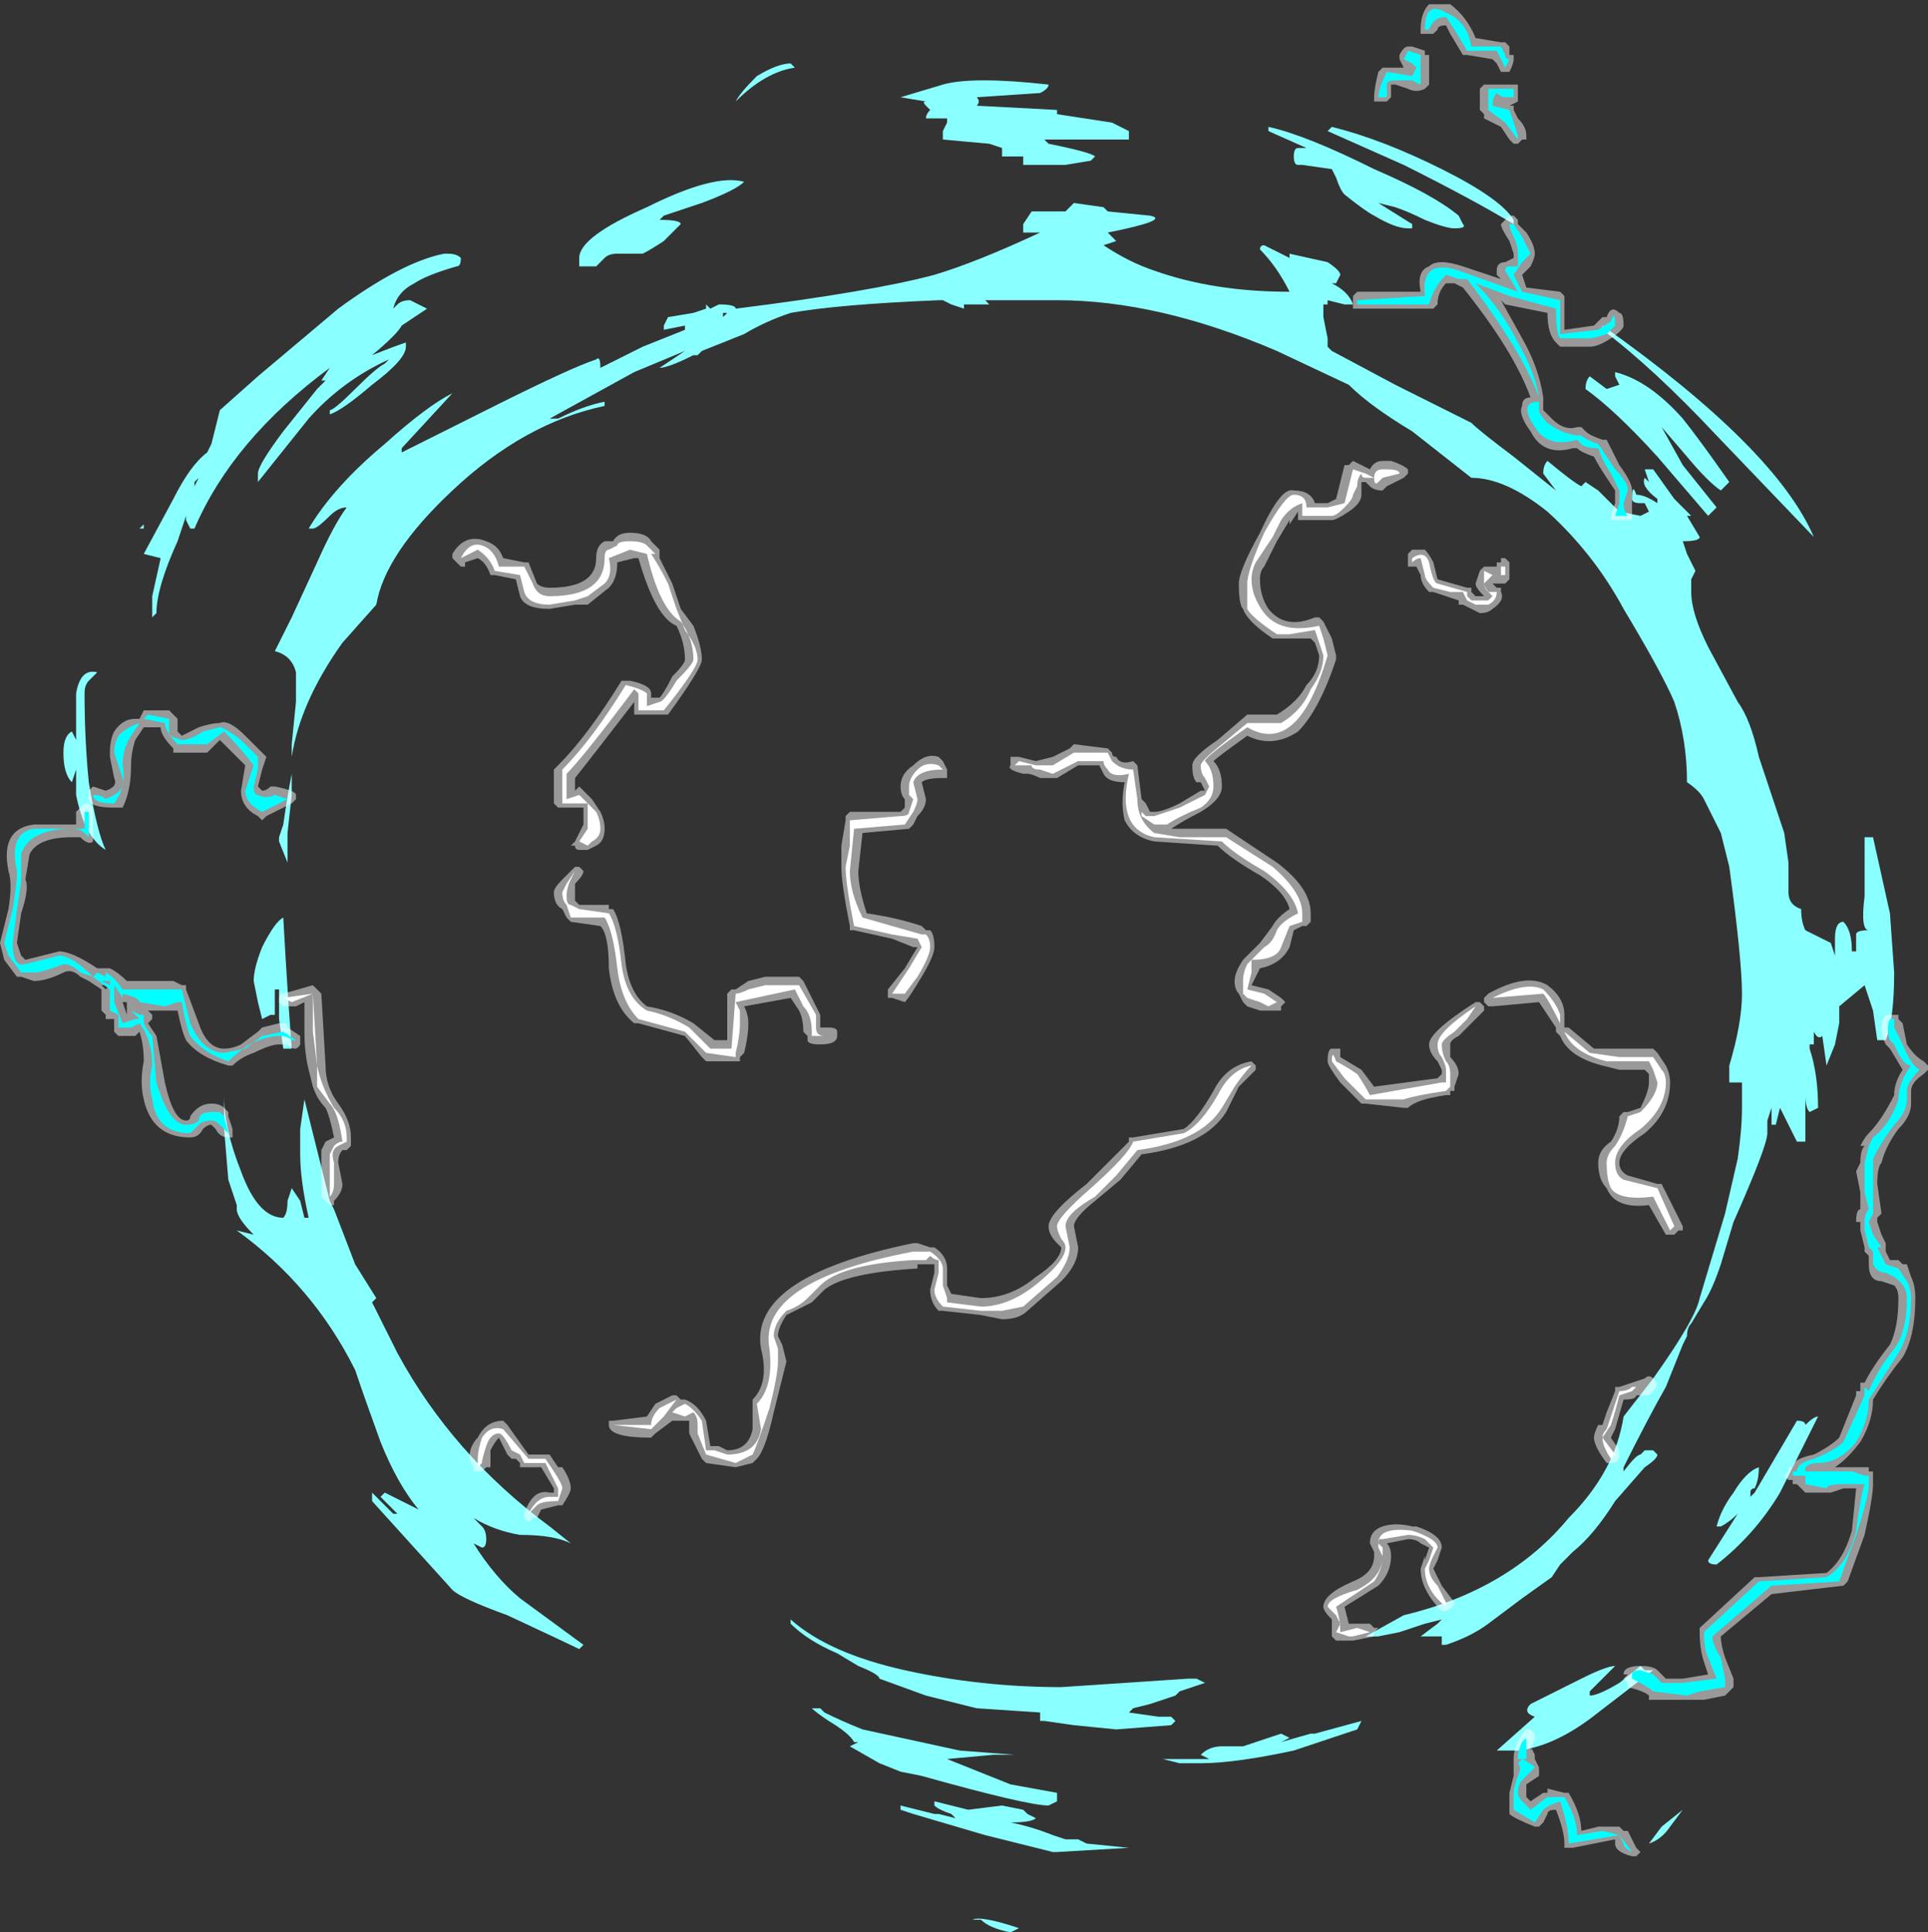 <?xml version="1.0" encoding="UTF-8" standalone="no"?>
<svg xmlns:ffdec="https://www.free-decompiler.com/flash" xmlns:xlink="http://www.w3.org/1999/xlink" ffdec:objectType="shape" height="22.85px" width="22.8px" xmlns="http://www.w3.org/2000/svg">
  <rect width="100%" height="100%" fill="#333333" stroke="none"/>
  <g transform="matrix(1.0, 0.0, 0.0, 1.0, 11.85, 11.9)">
    <path d="M6.05 -9.25 Q5.55 -9.55 4.75 -9.95 L3.85 -10.35 3.9 -10.4 Q4.5 -10.25 5.2 -9.9 5.9 -9.55 6.05 -9.3 L6.05 -9.25 M7.1 -8.05 Q9.15 -6.6 9.6 -5.55 L8.45 -6.75 Q7.7 -7.55 7.1 -8.0 L7.1 -8.05 M6.95 -7.45 L7.15 -7.3 7.3 -7.35 7.25 -7.45 7.25 -7.5 Q7.65 -7.4 8.05 -6.95 8.25 -6.7 8.6 -6.2 L8.5 -6.1 Q8.35 -6.2 8.1 -6.5 L7.8 -6.85 8.05 -6.4 8.45 -5.9 8.35 -5.8 7.75 -6.5 Q7.25 -7.05 6.9 -7.3 6.9 -7.4 6.95 -7.45 M0.45 -10.8 L-0.3 -10.75 Q-0.25 -10.7 -0.3 -10.65 L0.65 -10.6 0.65 -10.55 1.3 -10.45 1.5 -10.35 1.5 -10.25 0.5 -10.25 0.55 -10.2 Q1.05 -10.1 1.1 -10.05 L1.05 -10.0 0.75 -9.95 0.25 -9.95 0.25 -10.05 0.0 -10.05 0.0 -10.15 -0.15 -10.2 -0.7 -10.25 -0.7 -10.35 -0.65 -10.45 -0.65 -10.5 -0.9 -10.5 Q-0.9 -10.55 -0.85 -10.6 L-0.9 -10.65 Q-0.95 -10.7 -0.9 -10.7 L-1.2 -10.75 -0.7 -10.9 Q-0.35 -11.0 0.55 -10.9 0.55 -10.85 0.45 -10.8 M0.7 -9.45 L0.7 -9.4 0.75 -9.4 0.85 -9.5 1.2 -9.45 1.25 -9.4 1.75 -9.35 Q2.0 -9.3 1.25 -9.15 L1.35 -9.05 1.2 -9.0 Q1.5 -8.8 1.8 -8.7 2.5 -8.45 3.4 -8.45 3.25 -8.75 3.05 -8.95 3.05 -9.0 3.1 -9.0 L3.4 -8.85 3.4 -8.9 3.85 -8.8 Q4.0 -8.7 4.0 -8.65 L3.95 -8.55 3.9 -8.55 Q4.1 -8.45 4.15 -8.3 L4.05 -8.3 3.85 -8.35 3.85 -8.3 3.8 -8.3 Q3.8 -8.25 3.8 -8.15 L3.85 -7.9 3.85 -7.8 3.9 -7.75 4.65 -7.35 5.55 -6.9 Q5.65 -6.8 6.05 -6.5 L6.55 -6.1 6.4 -6.3 Q6.4 -6.4 6.45 -6.45 6.75 -6.2 6.85 -6.15 L6.9 -6.2 7.05 -6.1 7.3 -5.85 7.55 -5.8 7.65 -5.85 7.6 -5.95 7.55 -5.95 Q7.45 -5.95 7.45 -6.0 7.45 -6.2 7.5 -6.05 7.6 -6.05 7.75 -5.95 L7.75 -6.0 Q7.55 -6.15 7.6 -6.25 L7.65 -6.2 7.6 -6.35 7.7 -6.35 7.95 -6.0 8.15 -5.8 8.1 -5.8 8.25 -5.55 Q8.25 -5.5 8.05 -5.5 L8.1 -5.35 8.2 -5.15 8.15 -5.05 8.15 -4.9 Q8.15 -4.65 8.35 -4.25 L8.7 -3.6 Q8.85 -3.4 8.95 -2.95 L9.25 -2.05 9.3 -1.7 9.3 -1.35 Q9.3 -1.2 9.45 -1.15 9.45 -1.0 9.5 -0.9 L9.8 -0.75 9.85 -0.6 9.85 -0.8 Q9.85 -1.0 9.95 -1.0 10.05 -0.9 10.05 -0.65 L10.1 -0.65 10.1 -0.85 Q10.1 -0.9 10.25 -0.9 10.15 -0.9 10.2 -1.3 L10.2 -2.0 10.3 -2.0 10.5 -1.1 10.55 -0.4 Q10.55 0.15 10.45 0.4 L10.35 0.4 10.3 0.05 10.2 -0.25 9.9 0.0 9.9 0.2 9.85 0.45 9.75 0.7 9.7 0.35 Q9.65 0.4 9.6 0.3 L9.6 0.45 9.55 0.45 9.55 0.5 Q9.65 0.8 9.65 1.2 L9.55 1.25 Q9.5 1.2 9.5 1.05 L9.5 1.6 9.4 1.6 9.2 1.2 9.15 1.4 9.1 1.4 9.1 1.2 9.05 1.35 9.05 1.5 Q9.05 1.65 8.65 2.55 L8.5 3.05 Q8.4 3.35 8.3 3.5 L8.15 3.75 Q8.1 3.8 8.1 3.9 L8.05 4.0 7.85 4.5 Q7.65 4.85 7.35 5.45 L7.35 5.5 Q7.5 5.3 7.55 5.3 L7.6 5.25 7.7 5.25 7.75 5.3 Q7.75 5.35 7.6 5.45 L7.25 5.85 Q7.0 6.25 6.75 6.45 L6.6 6.6 6.5 6.75 6.15 7.0 5.75 7.3 Q5.55 7.45 5.25 7.55 L5.2 7.55 5.2 7.45 4.95 7.45 5.15 7.3 5.2 7.25 5.0 7.3 4.7 7.4 4.45 7.45 4.3 7.45 4.75 7.2 Q6.0 6.9 6.7 6.05 7.25 5.5 7.35 4.85 L7.7 4.4 Q8.2 3.7 8.25 3.45 L8.55 2.45 8.7 1.8 Q8.75 1.45 8.75 1.2 L8.75 0.9 8.6 0.9 8.6 0.7 Q8.75 0.2 8.75 -0.15 8.75 -0.55 8.6 -1.65 L8.5 -2.05 8.3 -2.45 Q8.25 -2.55 8.1 -2.65 8.1 -3.15 7.95 -3.6 7.8 -3.95 7.35 -4.7 7.0 -5.35 6.45 -5.85 5.95 -6.25 5.55 -6.25 L4.85 -6.8 Q4.35 -7.1 4.1 -7.35 L3.25 -7.75 Q1.85 -8.35 0.65 -8.35 L-0.2 -8.35 -0.15 -8.3 -0.45 -8.3 -0.45 -8.25 -0.6 -8.3 -0.7 -8.35 -0.75 -8.35 Q-1.95 -8.3 -2.5 -8.2 -2.8 -8.1 -3.05 -7.95 L-3.55 -7.75 -3.6 -7.7 -3.65 -7.7 Q-3.95 -7.55 -4.05 -7.55 L-3.75 -7.75 -4.35 -7.5 -5.35 -6.95 -5.25 -6.95 Q-4.95 -7.1 -4.7 -7.15 -4.7 -7.25 -4.7 -7.1 -5.65 -6.9 -6.5 -6.1 -7.3 -5.35 -7.4 -4.75 L-7.8 -4.3 Q-8.3 -3.6 -8.4 -2.95 L-8.4 -3.1 -8.35 -3.6 -8.35 -3.95 Q-8.4 -4.15 -8.6 -4.2 L-8.4 -4.6 -8.1 -5.25 Q-7.9 -5.7 -7.75 -5.9 -7.85 -5.9 -7.95 -5.8 -8.1 -5.65 -8.15 -5.65 L-8.2 -5.65 Q-7.9 -6.15 -7.3 -6.65 -6.8 -7.1 -6.5 -7.25 L-7.1 -6.6 -7.1 -6.55 -6.0 -7.1 Q-5.1 -7.55 -4.8 -7.65 -4.75 -7.7 -4.75 -7.55 L-4.25 -7.8 -3.75 -8.0 -3.75 -8.05 -4.0 -8.0 -4.0 -8.05 -3.95 -8.15 -3.65 -8.2 -3.5 -8.25 -3.5 -8.3 -3.45 -8.25 -3.35 -8.3 Q-3.15 -8.3 -3.15 -8.25 -1.55 -8.45 -0.8 -8.65 -0.3 -8.8 0.45 -9.15 L0.25 -9.15 0.25 -9.25 0.35 -9.4 0.7 -9.4 0.7 -9.45 M4.8 -9.2 Q4.65 -9.2 4.4 -9.35 4.3 -9.4 4.05 -9.6 4.0 -9.65 3.95 -9.8 L3.9 -9.9 3.55 -9.95 3.5 -9.95 Q3.45 -9.95 3.45 -10.05 3.45 -10.15 3.5 -10.15 L3.6 -10.15 3.15 -10.35 3.15 -10.4 Q3.6 -10.3 4.4 -9.9 5.1 -9.6 5.4 -9.35 L5.45 -9.25 Q5.5 -9.2 5.35 -9.2 5.25 -9.2 5.0 -9.3 4.8 -9.4 4.65 -9.45 L4.45 -9.5 4.85 -9.25 4.85 -9.2 Q4.95 -9.2 4.8 -9.2 M8.45 6.15 Q8.5 5.95 8.65 5.75 8.8 5.5 8.95 5.45 8.95 5.6 8.9 5.7 8.85 5.7 8.85 5.75 L8.85 5.8 8.9 5.75 9.4 4.9 Q9.5 4.9 9.5 4.95 9.6 4.85 9.65 4.85 L9.2 5.75 Q8.9 6.25 8.45 6.6 8.35 6.6 8.35 6.55 L8.7 6.0 Q8.6 6.1 8.5 6.15 L8.45 6.15 M5.45 7.3 L5.45 7.3 M3.3 8.7 L3.65 8.6 3.7 8.6 4.25 8.45 4.2 8.55 3.45 8.8 Q2.75 8.95 2.35 8.95 L2.1 8.95 1.9 8.9 2.45 8.9 2.35 8.85 Q2.45 8.75 2.6 8.75 L2.85 8.75 3.3 8.6 3.4 8.65 3.3 8.7 M2.05 8.15 L1.75 8.25 1.55 8.3 1.5 8.35 1.85 8.4 2.0 8.4 2.05 8.45 2.0 8.5 1.35 8.55 0.85 8.5 0.5 8.45 0.45 8.45 0.45 8.35 -0.3 8.3 -0.9 8.15 -1.45 7.95 Q-1.45 7.9 -1.7 7.8 L-1.95 7.65 Q-2.3 7.5 -2.5 7.3 L-2.5 7.25 Q-2.05 7.65 -1.15 7.85 -0.25 8.05 0.7 8.05 L2.2 7.95 2.3 7.95 2.4 8.0 2.1 8.1 2.05 8.15 M0.3 9.55 L0.4 9.6 Q0.35 9.65 0.1 9.65 0.35 9.7 0.6 9.8 L0.75 9.85 0.9 9.85 1.0 9.9 1.5 9.95 0.65 10.0 0.6 10.0 -0.2 9.8 -1.05 9.55 -1.2 9.5 -1.2 9.45 -0.8 9.55 -0.75 9.55 -0.55 9.6 -0.6 9.55 Q-0.75 9.5 -0.8 9.45 L-0.8 9.4 -0.4 9.5 0.0 9.45 0.25 9.5 0.3 9.55 M0.65 9.35 L0.65 9.4 0.55 9.45 Q0.3 9.45 -0.95 9.1 L-1.2 9.05 -1.45 8.95 -1.8 8.75 -1.7 8.7 -1.75 8.7 Q-1.8 8.6 -2.05 8.45 -2.2 8.35 -2.25 8.3 L-2.15 8.3 -2.1 8.35 Q-1.9 8.45 -1.65 8.55 L-0.5 8.8 0.15 8.85 -0.1 8.85 -0.65 8.9 0.1 9.2 0.65 9.3 0.65 9.35 M0.1 10.95 Q-0.15 10.9 -0.25 10.8 L-0.35 10.8 Q-0.25 10.75 0.2 10.9 L0.1 10.95 M7.55 7.8 L7.6 7.85 7.7 7.85 7.05 8.35 Q6.55 8.75 6.1 8.8 L5.85 8.8 6.3 8.4 Q6.15 8.35 6.25 8.25 L6.85 7.95 Q7.15 7.8 7.25 7.8 L6.95 8.1 6.95 8.15 Q7.05 8.15 7.3 8.0 L7.55 7.8 M7.9 9.7 Q7.8 9.85 7.65 9.9 L7.8 9.7 8.05 9.5 7.9 9.7 M-2.5 -11.15 L-2.45 -11.1 Q-2.8 -11.05 -3.15 -10.7 -3.1 -10.8 -2.9 -11.0 -2.65 -11.15 -2.5 -11.15 M-4.05 -9.3 Q-3.8 -9.3 -3.8 -9.25 L-4.0 -9.05 Q-4.15 -8.95 -4.25 -8.9 L-4.55 -8.9 Q-4.65 -8.9 -4.7 -8.85 L-4.8 -8.75 -5.0 -8.75 -5.0 -8.85 Q-5.0 -9.1 -4.2 -9.45 -3.4 -9.85 -3.05 -9.75 -3.15 -9.65 -3.55 -9.5 L-4.0 -9.35 -4.05 -9.3 M-3.3 -8.15 L-3.25 -8.2 -3.3 -8.2 -3.3 -8.15 M-6.55 -8.9 Q-6.45 -8.9 -6.4 -8.85 -6.4 -8.75 -6.45 -8.75 -6.8 -8.65 -6.95 -8.55 -7.15 -8.45 -7.2 -8.25 L-7.15 -8.3 Q-7.1 -8.35 -7.0 -8.35 L-6.8 -8.25 -7.1 -8.05 Q-7.15 -7.95 -7.45 -7.7 -7.2 -7.8 -7.05 -7.85 -7.05 -7.95 -7.05 -7.8 -7.05 -7.65 -7.45 -7.35 -7.8 -7.05 -7.95 -7.0 L-7.95 -7.05 Q-7.9 -7.05 -7.65 -7.3 -7.4 -7.55 -7.3 -7.6 L-7.25 -7.65 Q-7.8 -7.4 -8.2 -6.95 L-8.8 -6.2 -8.8 -6.3 Q-8.8 -6.4 -8.5 -6.8 L-8.1 -7.3 -8.0 -7.4 -8.05 -7.4 -7.95 -7.55 Q-9.1 -6.7 -9.55 -5.65 L-9.6 -5.65 -9.65 -5.75 -9.65 -5.8 -9.75 -5.5 Q-10.0 -4.95 -10.0 -4.65 L-10.05 -4.6 Q-10.05 -4.65 -10.05 -4.85 L-9.95 -5.3 -10.15 -5.35 -9.8 -6.0 Q-9.6 -6.4 -9.4 -6.55 L-9.35 -6.65 -9.25 -7.05 -8.8 -7.45 -7.85 -8.25 Q-7.1 -8.8 -6.6 -8.9 L-6.55 -8.9 M-7.55 -7.55 L-7.55 -7.55 M-9.55 -6.15 L-9.55 -6.2 -9.5 -6.25 -9.55 -6.15 M-10.15 -5.7 L-10.15 -5.65 -10.2 -5.65 -10.15 -5.7 M-10.8 -3.85 Q-10.85 -3.8 -10.85 -3.7 -10.85 -3.15 -10.8 -2.65 -10.7 -2.05 -10.6 -1.85 -10.85 -2.0 -10.95 -2.5 L-10.95 -2.8 -11.0 -2.65 Q-11.1 -2.75 -11.1 -3.0 -11.1 -3.2 -11.0 -3.25 L-10.95 -3.15 -10.95 -3.7 Q-10.9 -4.0 -10.7 -3.95 L-10.8 -3.85 M-8.85 -0.3 Q-8.85 -0.45 -8.75 -0.7 -8.6 -1.0 -8.5 -1.05 -8.45 -0.15 -8.4 0.5 L-8.5 0.5 -8.55 0.15 -8.55 -0.2 -8.6 -0.2 -8.6 0.1 -8.65 0.1 -8.75 0.15 -8.8 -0.05 -8.85 -0.3 M-8.4 -2.75 L-8.4 -2.5 -8.45 -2.05 -8.45 -1.7 -8.55 -1.95 -8.55 -2.0 -8.5 -2.15 Q-8.45 -2.5 -8.4 -2.75 M-5.35 6.15 L-5.1 6.35 Q-5.3 6.25 -5.7 6.25 -6.0 6.2 -6.25 6.05 L-6.15 6.15 Q-6.1 6.2 -6.1 6.3 -6.1 6.4 -6.15 6.4 L-6.25 6.35 Q-6.0 6.75 -5.7 7.0 L-4.95 7.55 -5.0 7.6 Q-5.1 7.55 -5.85 7.2 -6.4 7.0 -6.5 6.9 L-7.45 5.85 -7.45 5.75 -7.2 6.0 -7.15 6.0 -7.35 5.8 -7.3 5.75 -6.9 5.95 Q-7.15 5.65 -7.35 5.15 -7.55 4.6 -7.65 4.3 -8.15 3.3 -9.05 2.65 L-8.85 2.7 Q-9.05 2.5 -9.05 2.4 L-9.05 2.35 -9.15 2.05 -9.2 1.45 -9.2 1.05 Q-9.2 1.45 -9.0 1.95 -8.8 2.5 -8.5 2.5 -8.45 2.45 -8.45 2.3 L-8.4 2.15 -8.3 2.3 -8.25 2.5 -8.2 2.5 Q-8.3 2.05 -8.3 1.75 L-8.3 1.45 -8.25 1.1 -7.95 2.3 -7.9 2.4 -7.65 3.05 -7.4 3.45 -7.45 3.5 -7.15 4.1 Q-6.5 5.3 -5.35 6.15" fill="#8affff" fill-rule="evenodd" stroke="none"/>
    <path d="M6.0 -11.25 L6.05 -11.25 6.05 -11.2 Q6.05 -11.15 6.0 -11.05 L5.9 -11.05 5.85 -11.15 5.8 -11.2 5.5 -11.25 5.45 -11.25 5.3 -11.5 5.25 -11.6 Q5.15 -11.6 5.15 -11.55 L5.1 -11.5 4.95 -11.5 4.95 -11.55 Q4.95 -11.75 5.05 -11.85 L5.3 -11.85 Q5.5 -11.7 5.6 -11.45 L5.9 -11.4 5.95 -11.4 6.0 -11.35 6.0 -11.25 M6.1 -10.85 L6.1 -10.7 6.0 -10.65 6.05 -10.65 6.05 -10.6 6.1 -10.5 Q6.2 -10.4 6.2 -10.3 L6.2 -10.25 6.15 -10.25 6.1 -10.2 6.05 -10.2 6.0 -10.25 5.9 -10.4 5.7 -10.5 5.7 -10.55 5.65 -10.6 5.65 -10.85 5.7 -10.9 6.1 -10.9 6.1 -10.85 M6.05 -9.35 L6.1 -9.3 6.1 -9.25 6.2 -9.15 Q6.3 -9.0 6.3 -8.9 6.3 -8.85 6.25 -8.75 L6.15 -8.65 6.2 -8.5 6.6 -8.45 6.65 -8.4 6.65 -8.0 7.0 -8.05 7.1 -8.15 7.15 -8.15 Q7.2 -8.3 7.3 -8.2 7.35 -8.2 7.35 -8.05 7.35 -8.0 7.2 -7.9 7.05 -7.8 6.95 -7.8 L6.6 -7.8 6.55 -7.85 Q6.45 -7.95 6.45 -8.2 L5.95 -8.3 5.9 -8.35 6.15 -7.9 Q6.35 -7.55 6.4 -7.2 L6.4 -7.05 6.5 -6.95 Q6.65 -6.8 6.8 -6.85 L6.85 -6.85 6.9 -6.8 Q6.95 -6.75 7.1 -6.7 L7.15 -6.7 7.3 -6.4 Q7.45 -6.2 7.45 -6.1 L7.45 -5.75 7.2 -5.75 7.2 -5.8 7.25 -5.95 7.25 -6.1 7.15 -6.25 Q7.05 -6.4 7.0 -6.5 6.85 -6.55 6.8 -6.6 L6.75 -6.6 Q6.4 -6.5 6.25 -6.8 6.1 -7.0 6.15 -7.1 6.15 -7.2 6.25 -7.2 6.05 -7.75 5.45 -8.5 L5.35 -8.55 5.25 -8.55 Q5.15 -8.45 5.15 -8.3 L5.1 -8.25 4.15 -8.25 4.15 -8.4 4.2 -8.45 4.95 -8.45 Q4.9 -8.7 5.05 -8.75 5.15 -8.85 5.45 -8.75 L5.9 -8.6 5.85 -8.65 5.85 -8.7 Q5.85 -8.8 5.95 -8.8 L6.05 -8.85 6.05 -8.9 6.0 -9.05 Q5.9 -9.2 5.9 -9.25 L6.0 -9.35 6.05 -9.35 M4.85 -11.35 L5.0 -11.3 5.0 -11.25 5.05 -11.25 5.05 -10.9 5.0 -10.85 Q4.9 -10.8 4.8 -10.85 L4.65 -10.9 4.6 -10.9 4.6 -10.75 4.55 -10.7 4.4 -10.7 4.4 -10.75 Q4.4 -10.85 4.45 -11.05 L4.5 -11.1 4.75 -11.1 4.7 -11.2 4.7 -11.25 Q4.75 -11.35 4.8 -11.35 L4.85 -11.35 M4.6 -6.45 Q4.75 -6.4 4.8 -6.35 L4.8 -6.3 4.75 -6.25 4.55 -6.15 4.5 -6.1 Q4.4 -6.1 4.35 -6.15 L4.3 -6.2 4.25 -6.2 4.25 -6.05 Q4.25 -5.95 4.1 -5.85 3.95 -5.75 3.9 -5.75 L3.5 -5.75 3.5 -5.85 3.4 -5.7 3.4 -5.75 3.25 -5.5 3.1 -5.2 Q3.05 -5.15 3.05 -5.05 3.05 -4.85 3.15 -4.7 3.35 -4.45 3.7 -4.6 L3.75 -4.6 3.8 -4.55 3.9 -4.35 3.95 -4.15 3.95 -4.1 Q3.75 -3.5 3.5 -3.25 3.2 -3.05 2.9 -3.2 2.55 -2.95 2.5 -2.9 2.6 -2.8 2.6 -2.6 2.6 -2.45 2.35 -2.3 2.15 -2.2 2.0 -2.1 L2.65 -2.1 3.25 -1.7 Q3.65 -1.4 3.65 -1.1 L3.65 -1.0 3.6 -0.95 3.55 -0.95 3.45 -0.9 3.4 -0.7 Q3.3 -0.5 3.05 -0.45 L2.95 -0.25 3.15 -0.2 3.3 -0.1 3.35 -0.05 3.3 0.0 3.3 0.05 3.05 0.05 2.9 0.0 2.85 -0.05 2.8 -0.15 Q2.75 -0.2 2.75 -0.3 2.75 -0.4 2.85 -0.55 2.95 -0.65 3.05 -0.75 L3.2 -0.95 Q3.25 -1.05 3.4 -1.15 3.35 -1.35 3.05 -1.55 2.7 -1.75 2.55 -1.9 L1.8 -1.95 Q1.55 -2.0 1.45 -2.2 1.4 -2.4 1.45 -2.65 1.25 -2.65 1.2 -2.75 L1.15 -2.85 0.9 -2.85 0.65 -2.7 0.45 -2.7 Q0.35 -2.75 0.3 -2.75 L0.25 -2.75 Q0.05 -2.8 0.1 -2.85 L0.1 -2.95 0.2 -2.95 0.4 -2.9 0.6 -2.95 0.8 -3.05 0.85 -3.1 1.25 -3.05 1.3 -3.0 Q1.3 -2.95 1.35 -2.95 1.4 -2.85 1.55 -2.9 L1.6 -2.85 1.65 -2.45 1.7 -2.4 1.75 -2.3 1.8 -2.3 Q1.9 -2.3 2.1 -2.4 L2.35 -2.55 2.4 -2.55 2.35 -2.65 2.3 -2.65 Q2.25 -2.7 2.25 -2.85 2.25 -2.95 2.55 -3.15 L2.9 -3.45 3.25 -3.45 Q3.5 -3.6 3.6 -3.8 3.75 -3.95 3.75 -4.15 L3.7 -4.3 3.65 -4.35 3.2 -4.35 Q2.9 -4.55 2.85 -4.7 2.8 -4.75 2.8 -5.0 2.8 -5.15 3.05 -5.6 3.3 -6.15 3.45 -6.1 3.65 -6.1 3.7 -5.95 L3.85 -5.95 3.95 -6.0 4.05 -6.4 4.1 -6.4 4.15 -6.45 4.35 -6.35 Q4.4 -6.45 4.5 -6.45 L4.6 -6.45 M4.8 -5.35 L4.85 -5.4 5.0 -5.4 Q5.05 -5.35 5.1 -5.25 L5.15 -5.05 5.5 -4.95 5.55 -4.95 5.55 -4.9 5.6 -4.85 5.7 -4.85 Q5.6 -4.95 5.6 -5.0 L5.65 -5.15 5.7 -5.2 5.85 -5.2 5.85 -5.25 5.9 -5.25 5.9 -5.3 5.95 -5.3 6.0 -5.25 6.0 -5.05 5.95 -5.0 5.8 -5.0 5.85 -4.95 5.9 -4.95 5.9 -4.9 Q5.95 -4.8 5.8 -4.7 5.75 -4.65 5.65 -4.65 L5.45 -4.75 5.4 -4.75 5.4 -4.8 5.1 -4.9 5.05 -4.9 Q4.95 -5.0 4.95 -5.1 L4.9 -5.2 4.8 -5.2 4.8 -5.35 M5.7 -0.05 L5.7 -0.1 5.75 -0.15 Q6.2 -0.4 6.45 -0.25 6.65 -0.1 6.65 0.1 L6.65 0.25 6.7 0.25 7.0 0.5 7.7 0.5 7.75 0.55 7.85 0.7 Q7.9 0.8 7.9 0.9 7.9 1.25 7.6 1.5 7.3 1.7 7.3 1.85 7.3 1.95 7.4 2.0 L7.75 2.1 7.8 2.1 8.05 2.6 8.05 2.65 8.0 2.65 7.95 2.7 7.85 2.7 7.65 2.35 Q7.25 2.4 7.15 2.15 7.05 2.05 7.05 1.85 7.05 1.7 7.2 1.6 7.3 1.45 7.3 1.3 L7.35 1.25 7.4 1.25 7.55 1.2 Q7.65 1.0 7.65 0.9 L7.65 0.8 7.6 0.75 7.3 0.75 7.1 0.7 Q6.7 0.6 6.6 0.35 L6.55 0.3 6.55 0.25 6.35 -0.05 5.8 0.0 5.75 0.0 5.7 -0.05 M5.6 -0.05 L5.65 -0.05 5.7 0.0 5.7 0.05 5.4 0.35 Q5.3 0.4 5.3 0.45 5.3 0.55 5.3 0.6 5.4 0.7 5.4 0.8 L5.35 0.95 5.35 1.0 5.3 1.0 5.3 1.05 5.25 1.05 Q4.9 1.1 4.8 1.2 L4.75 1.2 4.3 1.15 4.25 1.15 4.0 0.9 Q3.85 0.7 3.85 0.65 3.85 0.5 3.9 0.5 L4.0 0.5 4.0 0.6 4.25 0.75 4.4 0.95 5.15 0.85 5.2 0.8 5.2 0.75 5.15 0.65 Q5.05 0.55 5.05 0.45 5.05 0.3 5.6 -0.05 M10.9 0.8 Q10.75 0.9 10.75 1.0 L10.75 1.15 Q10.75 1.3 10.6 1.45 10.45 1.65 10.4 1.85 10.35 1.9 10.35 2.1 L10.4 2.45 10.35 2.5 10.35 2.55 10.4 2.7 10.45 2.8 10.45 2.9 10.5 3.0 10.6 3.0 10.65 3.05 10.7 3.05 10.75 3.2 Q10.8 3.3 10.8 3.45 10.8 3.9 10.65 4.15 10.45 4.4 10.3 4.65 10.3 4.9 10.15 5.15 10.0 5.35 9.85 5.45 L10.25 5.45 10.25 5.5 10.3 5.5 10.3 5.65 Q10.3 5.8 10.2 6.25 L10.0 6.8 9.95 6.85 9.1 6.95 8.5 7.45 Q8.5 7.55 8.55 7.7 L8.65 7.95 8.65 8.05 8.55 8.15 8.3 8.2 7.65 8.2 7.65 8.15 Q7.6 8.1 7.4 8.05 L7.4 8.0 7.35 7.95 7.4 7.9 7.35 7.9 Q7.35 7.8 7.55 7.8 7.7 7.8 7.75 7.85 L7.85 7.95 8.05 7.95 8.35 7.9 8.3 7.75 Q8.25 7.6 8.25 7.4 L8.25 7.35 8.9 6.75 8.95 6.75 9.75 6.7 Q9.95 6.55 10.05 6.2 L10.1 5.7 9.95 5.7 9.8 5.75 9.5 5.75 9.4 5.65 9.35 5.65 9.35 5.6 9.3 5.6 9.25 5.55 9.3 5.5 9.3 5.45 9.35 5.45 Q9.35 5.35 9.6 5.3 9.8 5.2 9.9 5.1 L10.1 4.6 10.1 4.55 10.15 4.55 10.15 4.45 10.2 4.45 Q10.3 4.25 10.5 4.0 10.6 3.8 10.6 3.45 10.6 3.35 10.55 3.3 L10.4 3.25 Q10.25 3.25 10.25 3.05 L10.25 2.95 10.2 2.9 10.2 2.85 10.15 2.65 10.15 2.55 10.1 2.55 Q10.1 2.4 10.15 2.4 L10.15 2.2 10.1 1.95 10.15 1.85 Q10.15 1.7 10.2 1.65 L10.15 1.65 Q10.2 1.55 10.25 1.5 10.4 1.35 10.55 1.05 10.55 0.9 10.65 0.75 L10.5 0.5 10.45 0.45 Q10.35 0.25 10.45 0.1 L10.6 0.1 10.6 0.15 10.65 0.2 10.7 0.45 Q10.8 0.6 10.9 0.65 L10.95 0.7 10.95 0.75 10.9 0.8 M7.7 4.4 L7.75 4.45 Q7.75 4.5 7.7 4.55 L7.65 4.6 7.5 4.6 Q7.5 4.65 7.35 4.65 L7.25 5.0 7.2 5.1 7.3 5.25 7.3 5.3 Q7.3 5.4 7.2 5.4 L7.15 5.4 Q7.0 5.2 7.0 5.1 7.0 5.05 7.05 4.95 L7.1 4.95 7.15 4.8 7.25 4.55 7.25 4.5 7.3 4.5 7.6 4.4 Q7.65 4.35 7.7 4.4 M2.95 0.65 L3.0 0.7 3.0 0.75 2.95 0.8 Q2.9 0.85 2.8 0.95 L2.65 1.25 Q2.4 1.65 1.65 1.75 L1.4 2.05 1.1 2.3 Q0.85 2.5 0.85 2.6 L0.9 2.85 Q0.9 3.05 0.7 3.25 L0.3 3.6 Q0.2 3.7 0.0 3.7 L-0.25 3.65 -0.7 3.6 -0.75 3.6 Q-0.85 3.5 -0.85 3.35 L-0.8 3.15 -0.8 3.05 -1.0 3.05 -1.0 3.1 Q-1.85 3.15 -2.1 3.35 L-2.25 3.5 -2.55 3.65 Q-2.65 3.8 -2.65 3.9 L-2.6 4.0 -2.55 4.2 -2.7 4.8 Q-2.8 5.25 -2.9 5.35 L-2.95 5.4 -3.15 5.45 -3.5 5.4 -3.55 5.35 -3.7 5.05 -3.7 4.9 -3.9 4.9 -4.1 5.05 -4.15 5.1 Q-4.65 5.1 -4.65 4.95 L-4.65 4.9 -4.6 4.9 -4.2 4.85 -4.1 4.7 Q-4.0 4.65 -3.9 4.6 L-3.85 4.6 -3.8 4.65 -3.75 4.65 Q-3.6 4.7 -3.5 4.9 L-3.45 5.2 -3.35 5.2 -3.25 5.25 Q-3.0 5.25 -2.95 5.0 L-2.95 4.65 Q-2.75 4.45 -2.85 4.05 -3.0 3.2 -1.05 2.8 L-1.0 2.8 -0.85 2.85 -0.8 2.85 Q-0.65 2.95 -0.65 3.1 L-0.65 3.3 -0.6 3.4 -0.25 3.45 Q0.1 3.45 0.4 3.2 0.7 3.0 0.7 2.85 L0.65 2.8 Q0.55 2.7 0.55 2.6 0.55 2.45 1.0 2.1 1.4 1.7 1.5 1.6 L1.5 1.55 1.55 1.55 2.15 1.45 Q2.3 1.35 2.5 1.0 2.65 0.7 2.95 0.65 M4.9 6.15 Q5.2 6.25 5.2 6.4 L5.15 6.55 5.1 6.65 5.2 6.85 5.35 7.05 Q5.35 7.1 5.25 7.15 L5.2 7.15 Q4.95 6.9 4.95 6.65 L5.0 6.5 5.0 6.55 5.05 6.4 4.95 6.35 Q4.9 6.3 4.8 6.3 L4.55 6.35 Q4.6 6.4 4.6 6.5 4.6 6.7 4.45 6.85 L4.05 7.1 4.1 7.3 4.35 7.3 4.4 7.35 4.45 7.35 4.4 7.4 4.4 7.45 4.15 7.5 3.95 7.5 3.9 7.45 3.9 7.25 Q3.8 7.15 3.8 7.1 3.8 6.95 4.15 6.8 4.4 6.7 4.4 6.5 L4.4 6.45 4.35 6.35 Q4.35 6.2 4.5 6.15 4.65 6.1 4.85 6.15 L4.9 6.15 M6.25 8.75 L6.3 8.85 6.3 8.9 6.35 9.0 6.35 9.1 6.2 9.2 6.2 9.35 6.25 9.4 6.4 9.3 6.45 9.3 6.45 9.25 6.65 9.3 6.7 9.3 Q6.85 9.55 6.85 9.75 L7.05 9.7 7.3 9.7 7.35 9.75 7.4 9.75 7.5 9.95 7.55 10.0 7.5 10.05 7.45 10.05 Q7.25 10.0 7.25 9.9 L7.25 9.85 6.75 9.95 6.65 9.95 6.65 9.9 Q6.65 9.75 6.55 9.5 6.45 9.5 6.45 9.55 L6.4 9.65 6.35 9.7 6.3 9.7 Q6.05 9.6 6.0 9.55 6.0 9.5 6.0 9.3 L6.05 9.1 6.05 8.9 Q6.05 8.8 6.1 8.7 6.15 8.6 6.2 8.55 L6.25 8.55 6.3 8.6 6.3 8.65 6.25 8.8 6.25 8.75 M-11.75 -1.6 Q-11.85 -2.1 -11.45 -2.15 L-10.95 -2.15 -10.95 -2.3 -10.85 -2.4 -10.8 -2.4 -10.75 -2.35 -10.75 -1.95 Q-10.8 -1.9 -10.9 -2.0 -10.95 -2.0 -11.0 -2.0 -11.4 -2.0 -11.5 -1.8 L-11.55 -1.5 Q-11.5 -1.4 -11.6 -1.1 L-11.65 -0.75 -11.6 -0.6 -11.55 -0.55 -11.15 -0.65 Q-11.0 -0.65 -10.7 -0.45 L-10.55 -0.45 Q-10.45 -0.4 -10.35 -0.3 L-9.8 -0.3 -9.7 -0.25 -9.65 -0.25 -9.65 -0.2 -9.5 0.2 Q-9.4 0.5 -9.2 0.5 -9.1 0.5 -9.0 0.45 L-8.8 0.3 -8.75 0.25 -8.55 0.2 -8.5 0.2 Q-8.45 0.2 -8.45 0.25 L-8.3 0.35 -8.3 0.45 Q-8.35 0.55 -8.45 0.45 -8.5 0.45 -8.55 0.45 -8.65 0.45 -8.85 0.55 -9.0 0.6 -9.1 0.7 L-9.15 0.7 Q-9.5 0.6 -9.65 0.4 -9.7 0.3 -9.75 0.05 L-10.1 0.05 -10.05 0.1 -10.05 0.15 -10.1 0.2 -10.0 0.35 -9.9 0.9 Q-9.8 1.35 -9.65 1.35 -9.6 1.35 -9.6 1.3 -9.5 1.15 -9.35 1.15 -9.25 1.15 -9.2 1.2 L-9.15 1.25 -9.15 1.3 -9.1 1.45 -9.1 1.55 -9.15 1.55 Q-9.25 1.55 -9.3 1.45 L-9.35 1.4 Q-9.4 1.4 -9.45 1.45 -9.5 1.55 -9.6 1.55 -10.05 1.55 -10.15 1.1 -10.2 0.9 -10.15 0.65 -10.15 0.45 -10.2 0.3 L-10.25 0.35 -10.45 0.35 -10.5 0.3 -10.5 0.15 -10.6 0.15 -10.6 0.1 -10.65 0.05 -10.65 -0.2 -10.8 -0.3 -10.9 -0.35 Q-11.0 -0.45 -11.1 -0.4 -11.3 -0.3 -11.45 -0.3 L-11.6 -0.35 -11.65 -0.35 -11.8 -0.55 -11.85 -0.75 -11.75 -1.15 Q-11.7 -1.45 -11.75 -1.6 M-6.1 -5.5 Q-5.95 -5.45 -5.9 -5.3 L-5.65 -5.25 -5.6 -5.25 -5.5 -5.0 Q-5.45 -4.95 -5.35 -4.95 -4.8 -4.95 -4.8 -5.3 -4.8 -5.45 -4.7 -5.5 L-4.6 -5.5 Q-4.55 -5.6 -4.4 -5.6 -4.2 -5.6 -4.15 -5.5 L-4.05 -5.4 -4.05 -5.3 -3.9 -5.0 -3.8 -4.7 -3.65 -4.5 Q-3.55 -4.25 -3.55 -4.1 -3.55 -4.0 -3.95 -3.45 L-4.35 -3.45 -4.35 -3.6 Q-4.85 -2.95 -5.05 -2.7 L-5.05 -2.55 -5.0 -2.6 -4.85 -2.45 -4.75 -2.3 Q-4.7 -2.2 -4.7 -2.1 -4.7 -1.95 -4.8 -1.9 L-4.9 -1.85 -5.0 -1.85 Q-5.05 -1.85 -5.05 -1.9 L-5.1 -1.9 -5.05 -1.95 -4.95 -2.15 -4.95 -2.35 -5.25 -2.35 -5.3 -2.4 -5.3 -2.8 -5.25 -2.85 Q-4.9 -3.2 -4.5 -3.85 L-4.4 -3.85 Q-4.15 -3.8 -4.15 -3.7 L-4.15 -3.65 -4.05 -3.65 Q-4.0 -3.7 -3.9 -3.9 -3.75 -4.05 -3.75 -4.1 -3.75 -4.3 -3.85 -4.5 -4.1 -4.6 -4.3 -5.3 L-4.35 -5.3 -4.55 -5.25 Q-4.55 -5.05 -4.65 -4.95 L-4.9 -4.75 -5.05 -4.75 -5.35 -4.7 Q-5.65 -4.7 -5.7 -4.85 L-5.75 -5.05 -6.0 -5.1 -6.05 -5.1 Q-6.1 -5.25 -6.2 -5.3 L-6.35 -5.25 -6.35 -5.2 -6.4 -5.2 -6.5 -5.3 -6.5 -5.35 Q-6.35 -5.6 -6.1 -5.5 M-9.25 -3.15 L-9.4 -3.0 -9.8 -3.0 -9.8 -3.05 Q-9.95 -3.2 -9.95 -3.3 L-10.15 -3.3 -10.25 -3.15 Q-10.3 -3.0 -10.3 -2.85 -10.3 -2.55 -10.4 -2.35 L-10.5 -2.35 Q-10.85 -2.35 -10.8 -2.5 L-10.8 -2.55 -10.75 -2.6 -10.6 -2.55 Q-10.45 -2.6 -10.5 -2.7 L-10.55 -2.95 -10.55 -3.0 Q-10.55 -3.15 -10.5 -3.25 -10.4 -3.4 -10.25 -3.4 L-10.2 -3.4 -10.15 -3.5 -9.85 -3.5 -9.75 -3.4 -9.75 -3.25 -9.7 -3.2 Q-9.6 -3.25 -9.5 -3.3 -9.35 -3.35 -9.25 -3.35 -9.15 -3.4 -8.95 -3.2 L-8.7 -2.95 -8.75 -2.8 -8.8 -2.6 -8.75 -2.55 Q-8.7 -2.55 -8.65 -2.6 L-8.6 -2.6 Q-8.35 -2.55 -8.35 -2.5 L-8.35 -2.45 -8.4 -2.4 -8.7 -2.25 -8.75 -2.2 -8.8 -2.25 Q-9.0 -2.35 -9.0 -2.55 L-8.95 -2.85 -9.25 -3.15 M-10.6 -0.3 L-10.55 -0.35 -10.6 -0.35 -10.65 -0.3 -10.65 -0.25 -10.6 -0.2 -10.6 -0.25 -10.65 -0.25 -10.65 -0.3 -10.6 -0.3 M-10.6 -0.2 L-10.55 -0.25 -10.6 -0.25 -10.6 -0.2 M-10.4 -0.05 L-10.35 0.1 -10.35 -0.05 -10.4 -0.05 M-8.4 0.0 L-8.5 0.0 -8.55 -0.05 -8.55 -0.1 Q-8.55 -0.15 -8.5 -0.15 L-8.15 -0.25 -8.05 -0.15 -8.0 0.7 Q-8.0 0.95 -7.85 1.15 -7.7 1.35 -7.7 1.55 L-7.7 1.65 -7.75 1.7 -7.8 1.7 Q-7.85 1.75 -7.85 1.85 L-7.8 2.1 Q-7.8 2.2 -7.9 2.3 L-7.9 2.35 -7.95 2.35 -8.05 2.25 -8.05 1.7 -8.0 1.6 -7.9 1.55 Q-7.95 1.3 -8.0 1.2 -8.1 1.1 -8.15 0.95 L-8.2 0.75 Q-8.25 0.55 -8.25 0.3 L-8.25 -0.05 -8.35 0.0 -8.4 0.0 M-4.65 -1.2 L-4.65 -1.15 -4.6 -1.15 Q-4.5 -1.0 -4.45 -0.5 -4.4 -0.15 -4.2 0.0 -3.9 0.05 -3.65 0.2 L-3.4 0.4 -3.25 0.4 -3.25 -0.15 -3.2 -0.2 -3.15 -0.2 -3.0 -0.3 -2.8 -0.35 -2.4 -0.35 -2.35 -0.3 -2.15 0.1 -2.15 0.25 -2.05 0.25 Q-1.95 0.25 -1.95 0.3 L-1.95 0.35 Q-1.95 0.45 -2.15 0.45 -2.3 0.45 -2.3 0.4 L-2.3 0.35 -2.35 0.3 Q-2.35 0.15 -2.4 0.05 L-2.5 -0.1 -3.05 0.0 Q-3.0 0.1 -3.0 0.2 -3.0 0.35 -3.05 0.55 L-3.1 0.6 -3.1 0.65 -3.5 0.65 -3.55 0.6 -3.75 0.35 -4.3 0.2 -4.35 0.2 Q-4.6 0.0 -4.65 -0.45 -4.65 -0.85 -4.75 -0.95 L-5.1 -1.0 -5.15 -1.05 -5.2 -1.15 Q-5.3 -1.2 -5.3 -1.35 -5.3 -1.4 -5.2 -1.5 L-5.05 -1.65 -5.0 -1.65 -4.95 -1.6 Q-4.95 -1.55 -5.05 -1.45 L-5.05 -1.25 -5.0 -1.2 -4.65 -1.2 M-0.65 -2.75 L-0.65 -2.7 -0.7 -2.7 Q-0.9 -2.7 -0.95 -2.65 L-0.9 -2.45 Q-0.9 -2.35 -1.0 -2.25 L-1.05 -2.15 -1.1 -2.1 -1.65 -2.05 -1.7 -1.6 Q-1.7 -1.4 -1.6 -1.1 -1.25 -1.05 -0.95 -0.95 L-0.9 -0.9 -0.85 -0.9 Q-0.8 -0.85 -0.8 -0.7 -0.8 -0.6 -0.95 -0.35 -1.1 -0.1 -1.15 -0.05 L-1.3 -0.1 -1.35 -0.1 -1.35 -0.2 -1.15 -0.45 -1.0 -0.7 -1.05 -0.7 -1.3 -0.8 -1.75 -0.9 -1.8 -0.9 -1.8 -0.95 Q-1.9 -1.45 -1.9 -1.65 L-1.9 -1.9 -1.85 -2.2 -1.85 -2.25 -1.8 -2.3 -1.2 -2.3 -1.15 -2.35 -1.15 -2.45 Q-1.2 -2.5 -1.2 -2.6 -1.2 -2.75 -1.05 -2.85 -0.9 -3.0 -0.75 -2.95 L-0.7 -2.9 -0.65 -2.8 -0.65 -2.75 M-5.4 5.3 L-5.35 5.3 -5.25 5.45 -5.2 5.45 Q-5.1 5.6 -5.1 5.7 -5.1 5.75 -5.2 5.9 L-5.25 5.9 -5.45 5.95 -5.5 6.05 -5.55 6.05 -5.6 6.1 -5.65 6.05 -5.65 6.0 Q-5.55 5.7 -5.35 5.75 L-5.3 5.75 -5.3 5.7 -5.45 5.45 -5.7 5.45 -5.7 5.4 -5.75 5.35 -5.8 5.35 -5.85 5.3 -5.95 5.1 Q-6.0 5.15 -6.05 5.25 L-6.05 5.45 -6.1 5.45 -6.15 5.5 -6.25 5.5 -6.25 5.45 -6.3 5.35 Q-6.3 5.2 -6.2 5.1 -6.1 4.9 -5.9 4.9 L-5.85 4.95 -5.6 5.3 -5.4 5.3" fill="#ffffff" fill-opacity="0.502" fill-rule="evenodd" stroke="none"/>
    <path d="M5.9 -11.2 L5.85 -11.3 5.5 -11.3 5.35 -11.55 5.25 -11.7 Q5.1 -11.7 5.05 -11.55 L5.0 -11.55 Q5.0 -11.9 5.25 -11.75 5.5 -11.65 5.55 -11.35 L5.9 -11.35 5.95 -11.25 Q5.95 -11.2 6.0 -11.2 L5.95 -11.1 5.9 -11.2 M5.8 -10.65 L6.0 -10.6 6.1 -10.3 6.1 -10.25 5.95 -10.45 5.75 -10.6 5.75 -10.85 6.05 -10.85 6.05 -10.75 5.95 -10.75 Q5.9 -10.75 5.85 -10.8 5.8 -10.75 5.8 -10.65 M6.25 -8.9 L6.15 -8.8 6.05 -8.65 6.15 -8.45 6.6 -8.35 6.6 -7.95 7.05 -8.0 7.2 -8.1 Q7.25 -8.25 7.25 -8.05 L7.15 -7.95 Q7.0 -7.9 6.95 -7.9 L6.6 -7.9 Q6.55 -7.95 6.55 -8.25 L6.0 -8.4 5.6 -8.55 Q5.9 -8.25 6.1 -7.85 6.3 -7.5 6.35 -7.2 6.15 -7.75 5.5 -8.6 L5.4 -8.6 5.25 -8.65 Q5.1 -8.5 5.05 -8.3 L4.2 -8.3 4.2 -8.35 5.0 -8.4 Q4.95 -8.85 5.4 -8.7 L6.1 -8.45 5.95 -8.7 Q5.95 -8.75 6.0 -8.75 L6.1 -8.75 6.1 -8.9 Q6.1 -9.0 6.05 -9.1 6.0 -9.2 6.0 -9.25 L6.05 -9.25 6.15 -9.1 6.25 -8.9 M4.75 -11.2 L4.8 -11.3 4.95 -11.25 4.95 -10.9 4.85 -10.95 4.65 -10.95 Q4.55 -10.95 4.55 -10.9 L4.55 -10.75 4.45 -10.75 Q4.45 -10.85 4.55 -11.05 L4.85 -11.0 4.9 -11.1 4.85 -11.15 4.75 -11.2 M7.35 -5.95 Q7.35 -5.85 7.4 -5.8 L7.25 -5.8 7.3 -5.95 7.3 -6.1 7.2 -6.3 Q7.1 -6.45 7.05 -6.6 6.9 -6.6 6.85 -6.65 L6.8 -6.7 Q6.45 -6.6 6.3 -6.85 6.1 -7.15 6.35 -7.15 L6.35 -7.05 Q6.35 -7.0 6.45 -6.9 6.65 -6.75 6.85 -6.75 6.9 -6.7 7.05 -6.65 L7.25 -6.35 Q7.4 -6.2 7.4 -6.1 L7.35 -5.95 M10.55 0.25 L10.65 0.45 Q10.75 0.7 10.85 0.75 10.7 0.9 10.7 1.0 L10.7 1.1 Q10.7 1.25 10.55 1.4 10.4 1.6 10.3 1.8 10.3 1.9 10.3 2.1 L10.3 2.45 10.25 2.55 10.3 2.7 10.4 2.85 10.35 2.85 10.45 3.05 10.6 3.1 10.7 3.25 Q10.75 3.35 10.75 3.45 10.75 3.85 10.6 4.1 L10.25 4.65 Q10.25 4.9 10.1 5.15 9.9 5.4 9.65 5.4 9.55 5.4 9.5 5.45 L9.5 5.5 10.05 5.5 10.2 5.55 10.25 5.55 10.25 5.65 Q10.25 5.8 10.1 6.25 L9.9 6.8 9.1 6.85 8.4 7.45 Q8.4 7.55 8.5 7.7 L8.55 7.95 8.55 8.05 8.25 8.1 8.1 8.15 7.7 8.1 Q7.65 8.05 7.45 7.95 L7.45 7.9 Q7.45 7.85 7.55 7.85 L7.7 7.9 7.8 8.0 8.05 8.0 8.45 7.95 8.35 7.7 Q8.3 7.6 8.3 7.4 L8.95 6.8 9.75 6.75 Q10.0 6.6 10.1 6.2 10.15 5.8 10.2 5.65 L9.95 5.65 Q9.75 5.65 9.75 5.7 L9.5 5.65 9.5 5.55 9.35 5.55 9.35 5.5 9.4 5.5 Q9.4 5.4 9.6 5.35 9.85 5.25 9.95 5.15 L10.2 4.6 10.2 4.5 10.25 4.55 Q10.35 4.3 10.55 4.05 10.7 3.85 10.7 3.45 10.7 3.3 10.55 3.2 L10.45 3.15 Q10.35 3.15 10.3 3.05 L10.3 2.9 10.25 2.85 10.2 2.65 10.2 2.55 Q10.2 2.45 10.25 2.4 L10.2 2.2 10.2 1.85 10.25 1.65 10.3 1.55 Q10.5 1.4 10.6 1.1 10.6 0.9 10.75 0.7 10.65 0.7 10.55 0.45 L10.5 0.4 Q10.45 0.25 10.5 0.15 L10.55 0.15 10.55 0.25 M6.2 8.65 L6.2 8.9 6.1 8.9 Q6.1 8.8 6.15 8.7 L6.2 8.65 M6.15 9.15 Q6.1 9.2 6.1 9.3 6.1 9.35 6.15 9.4 L6.25 9.5 6.45 9.35 6.65 9.35 Q6.8 9.6 6.8 9.8 L7.1 9.75 7.3 9.8 7.45 10.0 Q7.35 9.95 7.35 9.9 L7.3 9.8 6.7 9.9 Q6.7 9.7 6.6 9.4 6.45 9.45 6.4 9.5 L6.3 9.65 6.05 9.5 Q6.05 9.45 6.05 9.3 6.05 9.25 6.1 9.1 6.15 9.0 6.1 8.95 L6.15 8.9 Q6.25 8.95 6.3 9.0 L6.15 9.15 M-11.6 -1.5 Q-11.6 -1.45 -11.65 -1.15 L-11.7 -0.75 Q-11.7 -0.45 -11.55 -0.5 L-11.15 -0.6 Q-11.0 -0.6 -10.75 -0.35 L-10.7 -0.4 -10.6 -0.35 -10.6 -0.4 Q-10.5 -0.35 -10.4 -0.2 L-9.7 -0.2 -9.6 0.2 Q-9.45 0.55 -9.2 0.55 L-8.95 0.5 -8.75 0.35 -8.5 0.3 -8.35 0.4 -8.4 0.4 Q-8.45 0.35 -8.55 0.35 -8.7 0.35 -8.9 0.45 -9.05 0.55 -9.15 0.65 -9.45 0.55 -9.6 0.35 -9.65 0.25 -9.7 -0.05 L-9.75 -0.05 -9.9 0.0 -10.2 -0.05 Q-10.2 -0.1 -10.4 -0.15 L-10.4 -0.1 -10.5 -0.25 -10.5 -0.05 -10.4 0.2 -10.25 0.15 -10.2 0.15 -10.3 0.05 -10.2 0.1 -10.15 0.1 -10.15 0.2 Q-10.1 0.3 -10.05 0.35 L-10.0 0.9 Q-9.85 1.4 -9.65 1.4 -9.55 1.4 -9.5 1.35 -9.5 1.25 -9.35 1.25 L-9.25 1.25 -9.2 1.3 -9.15 1.5 -9.25 1.4 Q-9.3 1.35 -9.35 1.35 -9.45 1.35 -9.5 1.4 L-9.6 1.5 Q-10.0 1.5 -10.05 1.1 -10.1 0.9 -10.05 0.7 -10.05 0.4 -10.2 0.2 L-10.3 0.25 -10.45 0.25 -10.45 0.1 -10.55 0.05 -10.55 -0.2 -10.75 -0.35 -10.9 -0.4 Q-11.0 -0.5 -11.1 -0.5 -11.35 -0.4 -11.45 -0.4 L-11.6 -0.4 -11.75 -0.6 -11.8 -0.75 -11.7 -1.15 Q-11.65 -1.45 -11.65 -1.6 -11.75 -2.05 -11.45 -2.1 L-10.85 -2.1 -10.85 -2.3 -10.8 -2.3 -10.8 -2.0 -10.85 -2.05 Q-10.9 -2.1 -11.0 -2.1 -11.5 -2.1 -11.6 -1.8 L-11.6 -1.5 M-9.0 -3.15 L-8.8 -2.95 -8.8 -2.8 -8.85 -2.6 Q-8.85 -2.5 -8.8 -2.5 -8.7 -2.45 -8.6 -2.5 L-8.45 -2.45 -8.75 -2.3 Q-8.95 -2.4 -8.95 -2.55 L-8.85 -2.85 Q-9.0 -3.05 -9.2 -3.25 L-9.4 -3.1 -9.75 -3.1 Q-9.9 -3.25 -9.9 -3.35 L-10.15 -3.4 -10.1 -3.45 -9.85 -3.4 -9.85 -3.2 -9.7 -3.15 Q-9.6 -3.15 -9.45 -3.25 L-9.25 -3.3 Q-9.2 -3.3 -9.0 -3.15 M-10.3 -3.2 Q-10.4 -3.05 -10.4 -2.85 -10.35 -2.6 -10.5 -2.4 -10.75 -2.4 -10.75 -2.5 -10.65 -2.5 -10.6 -2.45 -10.35 -2.55 -10.4 -2.7 L-10.5 -3.0 Q-10.5 -3.1 -10.45 -3.2 -10.35 -3.3 -10.2 -3.35 L-10.3 -3.2 M-10.55 -0.3 L-10.65 -0.3 -10.55 -0.25 -10.55 -0.3" fill="#00ffff" fill-rule="evenodd" stroke="none"/>
    <path d="M4.5 -6.25 L4.45 -6.2 Q4.4 -6.15 4.4 -6.25 L4.3 -6.25 Q4.25 -6.25 4.25 -6.3 4.2 -6.25 4.2 -6.15 L4.15 -6.05 Q4.15 -6.0 4.05 -5.9 3.95 -5.8 3.9 -5.8 L3.55 -5.8 3.55 -5.95 Q3.4 -5.9 3.3 -5.75 L3.2 -5.55 3.0 -5.25 Q2.95 -5.15 2.95 -5.05 2.95 -4.85 3.1 -4.65 3.3 -4.4 3.75 -4.5 L3.8 -4.35 3.85 -4.15 Q3.5 -2.95 2.9 -3.3 2.4 -2.95 2.4 -2.9 2.5 -2.8 2.5 -2.6 2.5 -2.45 2.35 -2.35 2.1 -2.25 1.95 -2.15 L1.8 -2.15 1.65 -2.25 1.65 -2.3 1.7 -2.25 1.8 -2.25 2.1 -2.35 2.4 -2.5 2.45 -2.6 2.4 -2.7 Q2.35 -2.75 2.35 -2.85 2.35 -2.9 2.6 -3.1 L2.9 -3.35 3.3 -3.35 Q3.55 -3.5 3.65 -3.75 3.8 -3.95 3.8 -4.15 L3.7 -4.45 3.4 -4.4 3.25 -4.4 Q2.95 -4.6 2.9 -4.7 2.9 -4.75 2.9 -5.0 2.9 -5.15 3.1 -5.6 3.35 -6.05 3.45 -6.05 3.6 -6.05 3.6 -5.9 L3.85 -5.9 4.05 -5.95 4.15 -6.35 4.3 -6.3 4.4 -6.25 Q4.4 -6.35 4.5 -6.35 L4.55 -6.35 Q4.7 -6.35 4.7 -6.3 L4.5 -6.25 M5.7 -5.15 L5.8 -5.1 5.9 -5.1 5.9 -5.2 5.95 -5.2 5.95 -5.1 5.8 -5.1 5.7 -5.0 Q5.7 -4.95 5.75 -4.9 L5.85 -4.9 Q5.85 -4.8 5.75 -4.75 L5.6 -4.75 5.5 -4.8 5.45 -4.9 5.3 -4.9 5.1 -4.95 Q5.0 -5.05 5.0 -5.1 L4.95 -5.3 Q4.9 -5.3 4.85 -5.25 L4.85 -5.3 Q5.0 -5.4 5.05 -5.25 5.1 -5.0 5.15 -5.0 L5.5 -4.9 5.5 -4.85 5.55 -4.8 5.75 -4.8 5.8 -4.85 Q5.7 -4.95 5.7 -5.0 L5.7 -5.15 M2.1 -2.0 L2.65 -2.0 3.2 -1.65 Q3.55 -1.35 3.55 -1.1 L3.55 -1.0 3.4 -0.95 3.3 -0.7 Q3.25 -0.55 2.95 -0.55 L2.95 -0.4 2.9 -0.2 3.1 -0.15 3.25 -0.05 3.15 0.0 3.05 -0.05 2.9 -0.1 2.85 -0.15 Q2.85 -0.2 2.85 -0.3 2.85 -0.4 2.9 -0.5 L3.1 -0.7 Q3.2 -0.75 3.25 -0.9 3.3 -1.0 3.5 -1.1 3.45 -1.35 3.1 -1.6 2.75 -1.8 2.6 -1.95 L1.8 -2.0 Q1.35 -2.1 1.5 -2.75 1.3 -2.7 1.25 -2.8 1.2 -2.85 1.2 -2.9 L0.9 -2.9 0.6 -2.75 0.45 -2.8 Q0.35 -2.8 0.35 -2.85 L0.15 -2.85 0.2 -2.9 0.4 -2.85 0.6 -2.85 0.85 -3.0 1.25 -3.0 1.3 -2.9 Q1.4 -2.8 1.55 -2.8 L1.6 -2.45 Q1.6 -2.2 1.8 -2.05 L2.1 -2.0 M6.4 -0.2 Q6.55 -0.05 6.6 0.1 L6.6 0.2 Q6.45 -0.1 6.4 -0.15 L5.8 -0.1 Q6.2 -0.3 6.4 -0.2 M7.7 0.6 L7.8 0.75 Q7.85 0.8 7.85 0.9 7.85 1.2 7.55 1.45 7.25 1.65 7.25 1.85 7.25 2.0 7.35 2.05 L7.75 2.15 7.95 2.6 7.9 2.65 7.7 2.25 Q7.3 2.3 7.2 2.15 7.15 2.05 7.15 1.85 7.15 1.75 7.25 1.65 7.35 1.5 7.4 1.3 L7.55 1.25 Q7.75 1.05 7.75 0.9 L7.7 0.75 7.65 0.65 7.15 0.65 Q6.75 0.55 6.65 0.3 L6.95 0.55 7.3 0.6 7.7 0.6 M7.65 4.5 L7.65 4.5 7.5 4.5 7.45 4.55 7.3 4.6 Q7.25 4.8 7.2 4.95 L7.1 5.1 7.25 5.3 7.2 5.35 Q7.1 5.2 7.1 5.1 7.1 5.05 7.15 5.0 L7.3 4.55 Q7.4 4.55 7.45 4.5 L7.65 4.5 M5.5 0.15 L5.35 0.3 Q5.2 0.4 5.2 0.45 5.2 0.55 5.25 0.65 5.3 0.7 5.3 0.8 L5.3 0.95 5.25 1.0 Q4.9 1.05 4.75 1.1 L4.3 1.1 4.05 0.85 3.9 0.65 Q3.9 0.5 3.95 0.65 4.05 0.7 4.2 0.8 4.3 0.95 4.35 1.05 L5.2 0.9 5.25 0.9 Q5.25 0.85 5.25 0.75 5.25 0.7 5.2 0.6 5.15 0.55 5.15 0.45 5.15 0.3 5.6 0.0 L5.5 0.15 M2.55 1.05 Q2.7 0.75 2.95 0.7 2.85 0.8 2.75 0.95 L2.6 1.2 Q2.35 1.6 1.6 1.7 L1.35 2.0 1.1 2.25 Q0.75 2.45 0.75 2.6 L0.8 2.85 Q0.8 3.0 0.65 3.2 L0.25 3.55 0.0 3.6 -0.25 3.6 -0.7 3.55 Q-0.8 3.45 -0.8 3.35 L-0.75 3.15 -0.75 3.0 Q-0.8 3.0 -0.85 2.95 L-0.9 3.0 -1.05 3.0 Q-1.9 3.05 -2.15 3.3 L-2.3 3.45 Q-2.4 3.55 -2.55 3.6 -2.7 3.75 -2.7 3.9 L-2.65 4.05 -2.65 4.2 Q-2.65 4.35 -2.75 4.75 -2.9 5.2 -2.95 5.3 L-3.15 5.4 -3.5 5.3 -3.6 5.05 -3.6 4.95 Q-3.6 4.85 -3.65 4.8 L-3.75 4.85 -3.9 4.8 -3.85 4.75 -3.75 4.7 Q-3.65 4.75 -3.55 4.9 L-3.5 5.25 Q-3.45 5.25 -3.4 5.25 L-3.25 5.3 Q-2.9 5.3 -2.85 5.0 L-2.9 4.7 Q-2.7 4.5 -2.75 4.05 -2.9 3.25 -1.05 2.9 L-0.85 2.9 Q-0.7 3.0 -0.7 3.1 L-0.7 3.3 -0.65 3.45 -0.65 3.5 -0.25 3.55 Q0.1 3.55 0.45 3.25 0.75 3.0 0.75 2.85 0.75 2.8 0.7 2.75 0.65 2.65 0.65 2.6 0.65 2.5 1.05 2.15 1.5 1.75 1.55 1.6 L2.15 1.5 Q2.35 1.4 2.55 1.05 M4.8 6.25 L4.5 6.3 4.45 6.3 4.45 6.35 4.5 6.4 4.5 6.5 Q4.5 6.65 4.4 6.8 4.25 6.9 3.95 7.1 4.0 7.25 4.0 7.4 L4.2 7.35 4.35 7.4 4.15 7.45 4.1 7.45 3.95 7.4 4.0 7.3 3.95 7.2 3.85 7.1 Q3.85 7.0 4.2 6.9 4.5 6.75 4.5 6.5 L4.45 6.4 4.45 6.35 Q4.45 6.15 4.85 6.2 5.15 6.3 5.15 6.4 L5.1 6.5 Q5.05 6.6 5.05 6.65 5.05 6.75 5.15 6.85 L5.25 7.05 5.25 7.1 Q5.0 6.9 5.0 6.65 L5.05 6.55 5.1 6.4 5.0 6.3 Q4.9 6.25 4.8 6.25 M-6.15 -5.45 Q-6.0 -5.4 -5.95 -5.2 L-5.65 -5.2 -5.55 -5.0 Q-5.5 -4.85 -5.35 -4.85 -4.7 -4.85 -4.7 -5.3 -4.7 -5.4 -4.65 -5.4 L-4.55 -5.45 Q-4.55 -5.5 -4.4 -5.5 -4.25 -5.5 -4.2 -5.45 L-4.1 -5.35 -4.15 -5.35 Q-4.05 -5.2 -3.95 -5.0 L-3.85 -4.7 -3.75 -4.45 Q-3.6 -4.25 -3.6 -4.1 -3.6 -4.0 -4.0 -3.5 L-4.3 -3.5 -4.3 -3.7 -4.35 -3.75 Q-4.95 -2.95 -5.15 -2.75 L-5.15 -2.45 -5.0 -2.5 -4.9 -2.4 -5.2 -2.4 -5.2 -2.8 Q-4.85 -3.15 -4.45 -3.8 -4.25 -3.75 -4.2 -3.7 L-4.2 -3.55 -4.05 -3.6 Q-4.0 -3.6 -3.85 -3.85 -3.65 -4.05 -3.65 -4.1 -3.65 -4.35 -3.8 -4.55 -4.05 -4.7 -4.2 -5.35 L-4.4 -5.4 -4.65 -5.3 Q-4.6 -5.1 -4.7 -5.0 L-4.9 -4.85 -5.05 -4.8 -5.35 -4.75 Q-5.6 -4.75 -5.65 -4.9 L-5.7 -5.1 -6.0 -5.15 Q-6.05 -5.3 -6.2 -5.4 L-6.4 -5.3 Q-6.3 -5.5 -6.15 -5.45 M-8.4 -0.05 L-8.5 -0.1 -8.15 -0.15 -8.1 0.7 Q-8.05 0.95 -7.9 1.2 -7.75 1.35 -7.75 1.55 L-7.75 1.6 -7.85 1.65 Q-7.95 1.7 -7.9 1.85 L-7.9 2.1 Q-7.9 2.2 -7.95 2.25 L-7.95 1.75 -7.9 1.65 Q-7.85 1.6 -7.8 1.6 -7.85 1.25 -7.95 1.15 L-8.1 0.95 -8.1 0.7 -8.15 0.3 -8.15 -0.15 -8.4 -0.05 M-4.8 -2.3 Q-4.75 -2.2 -4.75 -2.1 -4.75 -2.0 -4.85 -1.95 L-4.9 -1.9 -5.0 -1.95 -4.9 -2.1 -4.9 -2.4 -4.8 -2.3 M-4.65 -1.1 Q-4.55 -0.95 -4.5 -0.5 -4.45 -0.1 -4.2 0.05 -3.95 0.1 -3.7 0.25 L-3.45 0.5 -3.2 0.5 -3.15 -0.15 Q-3.1 -0.15 -3.0 -0.2 L-2.8 -0.25 -2.4 -0.25 -2.2 0.1 -2.2 0.25 Q-2.2 0.35 -2.1 0.35 L-2.25 0.35 -2.25 0.3 Q-2.25 0.1 -2.35 0.0 L-2.45 -0.2 -3.15 -0.05 -3.1 0.05 Q-3.1 0.1 -3.1 0.2 -3.1 0.35 -3.15 0.55 L-3.15 0.6 -3.5 0.55 -3.75 0.3 -4.3 0.15 Q-4.5 -0.05 -4.55 -0.45 -4.6 -0.9 -4.7 -1.05 L-5.1 -1.05 -5.15 -1.2 Q-5.2 -1.25 -5.2 -1.35 L-5.15 -1.45 -5.05 -1.6 -5.1 -1.5 Q-5.15 -1.4 -5.15 -1.3 -5.15 -1.2 -5.1 -1.2 L-5.0 -1.15 -4.65 -1.1 M-0.75 -2.85 L-0.7 -2.8 Q-1.0 -2.8 -1.05 -2.65 L-1.0 -2.45 Q-1.0 -2.4 -1.05 -2.3 L-1.15 -2.15 -1.75 -2.1 -1.8 -1.6 Q-1.8 -1.35 -1.65 -1.05 L-0.95 -0.85 -0.9 -0.85 Q-0.85 -0.8 -0.85 -0.7 -0.85 -0.6 -1.0 -0.35 L-1.15 -0.15 -1.3 -0.15 -1.1 -0.45 -0.95 -0.7 -1.0 -0.8 -1.3 -0.85 -1.75 -0.95 Q-1.85 -1.45 -1.85 -1.65 L-1.8 -1.9 -1.8 -2.2 -1.2 -2.25 Q-1.1 -2.25 -1.1 -2.3 L-1.05 -2.45 -1.1 -2.5 -1.1 -2.6 Q-1.1 -2.7 -1.0 -2.8 -0.9 -2.9 -0.75 -2.85 M-4.15 5.0 L-4.6 4.95 -4.15 4.95 Q-4.15 4.85 -4.05 4.75 -3.95 4.7 -3.85 4.65 L-4.0 4.85 -4.15 5.0 M-5.4 5.4 L-5.65 5.4 -5.7 5.3 -5.8 5.25 Q-5.9 5.05 -5.95 5.05 -6.05 5.05 -6.1 5.2 -6.15 5.35 -6.15 5.4 L-6.2 5.45 -6.2 5.35 Q-6.2 5.25 -6.15 5.1 -6.05 4.95 -5.9 5.0 L-5.6 5.35 -5.4 5.35 -5.3 5.5 Q-5.2 5.65 -5.2 5.7 L-5.25 5.85 Q-5.45 5.85 -5.5 5.9 L-5.6 6.0 Q-5.5 5.8 -5.35 5.8 L-5.25 5.8 Q-5.25 5.75 -5.25 5.7 L-5.4 5.4" fill="#ffffff" fill-rule="evenodd" stroke="none"/>
  </g>
</svg>
